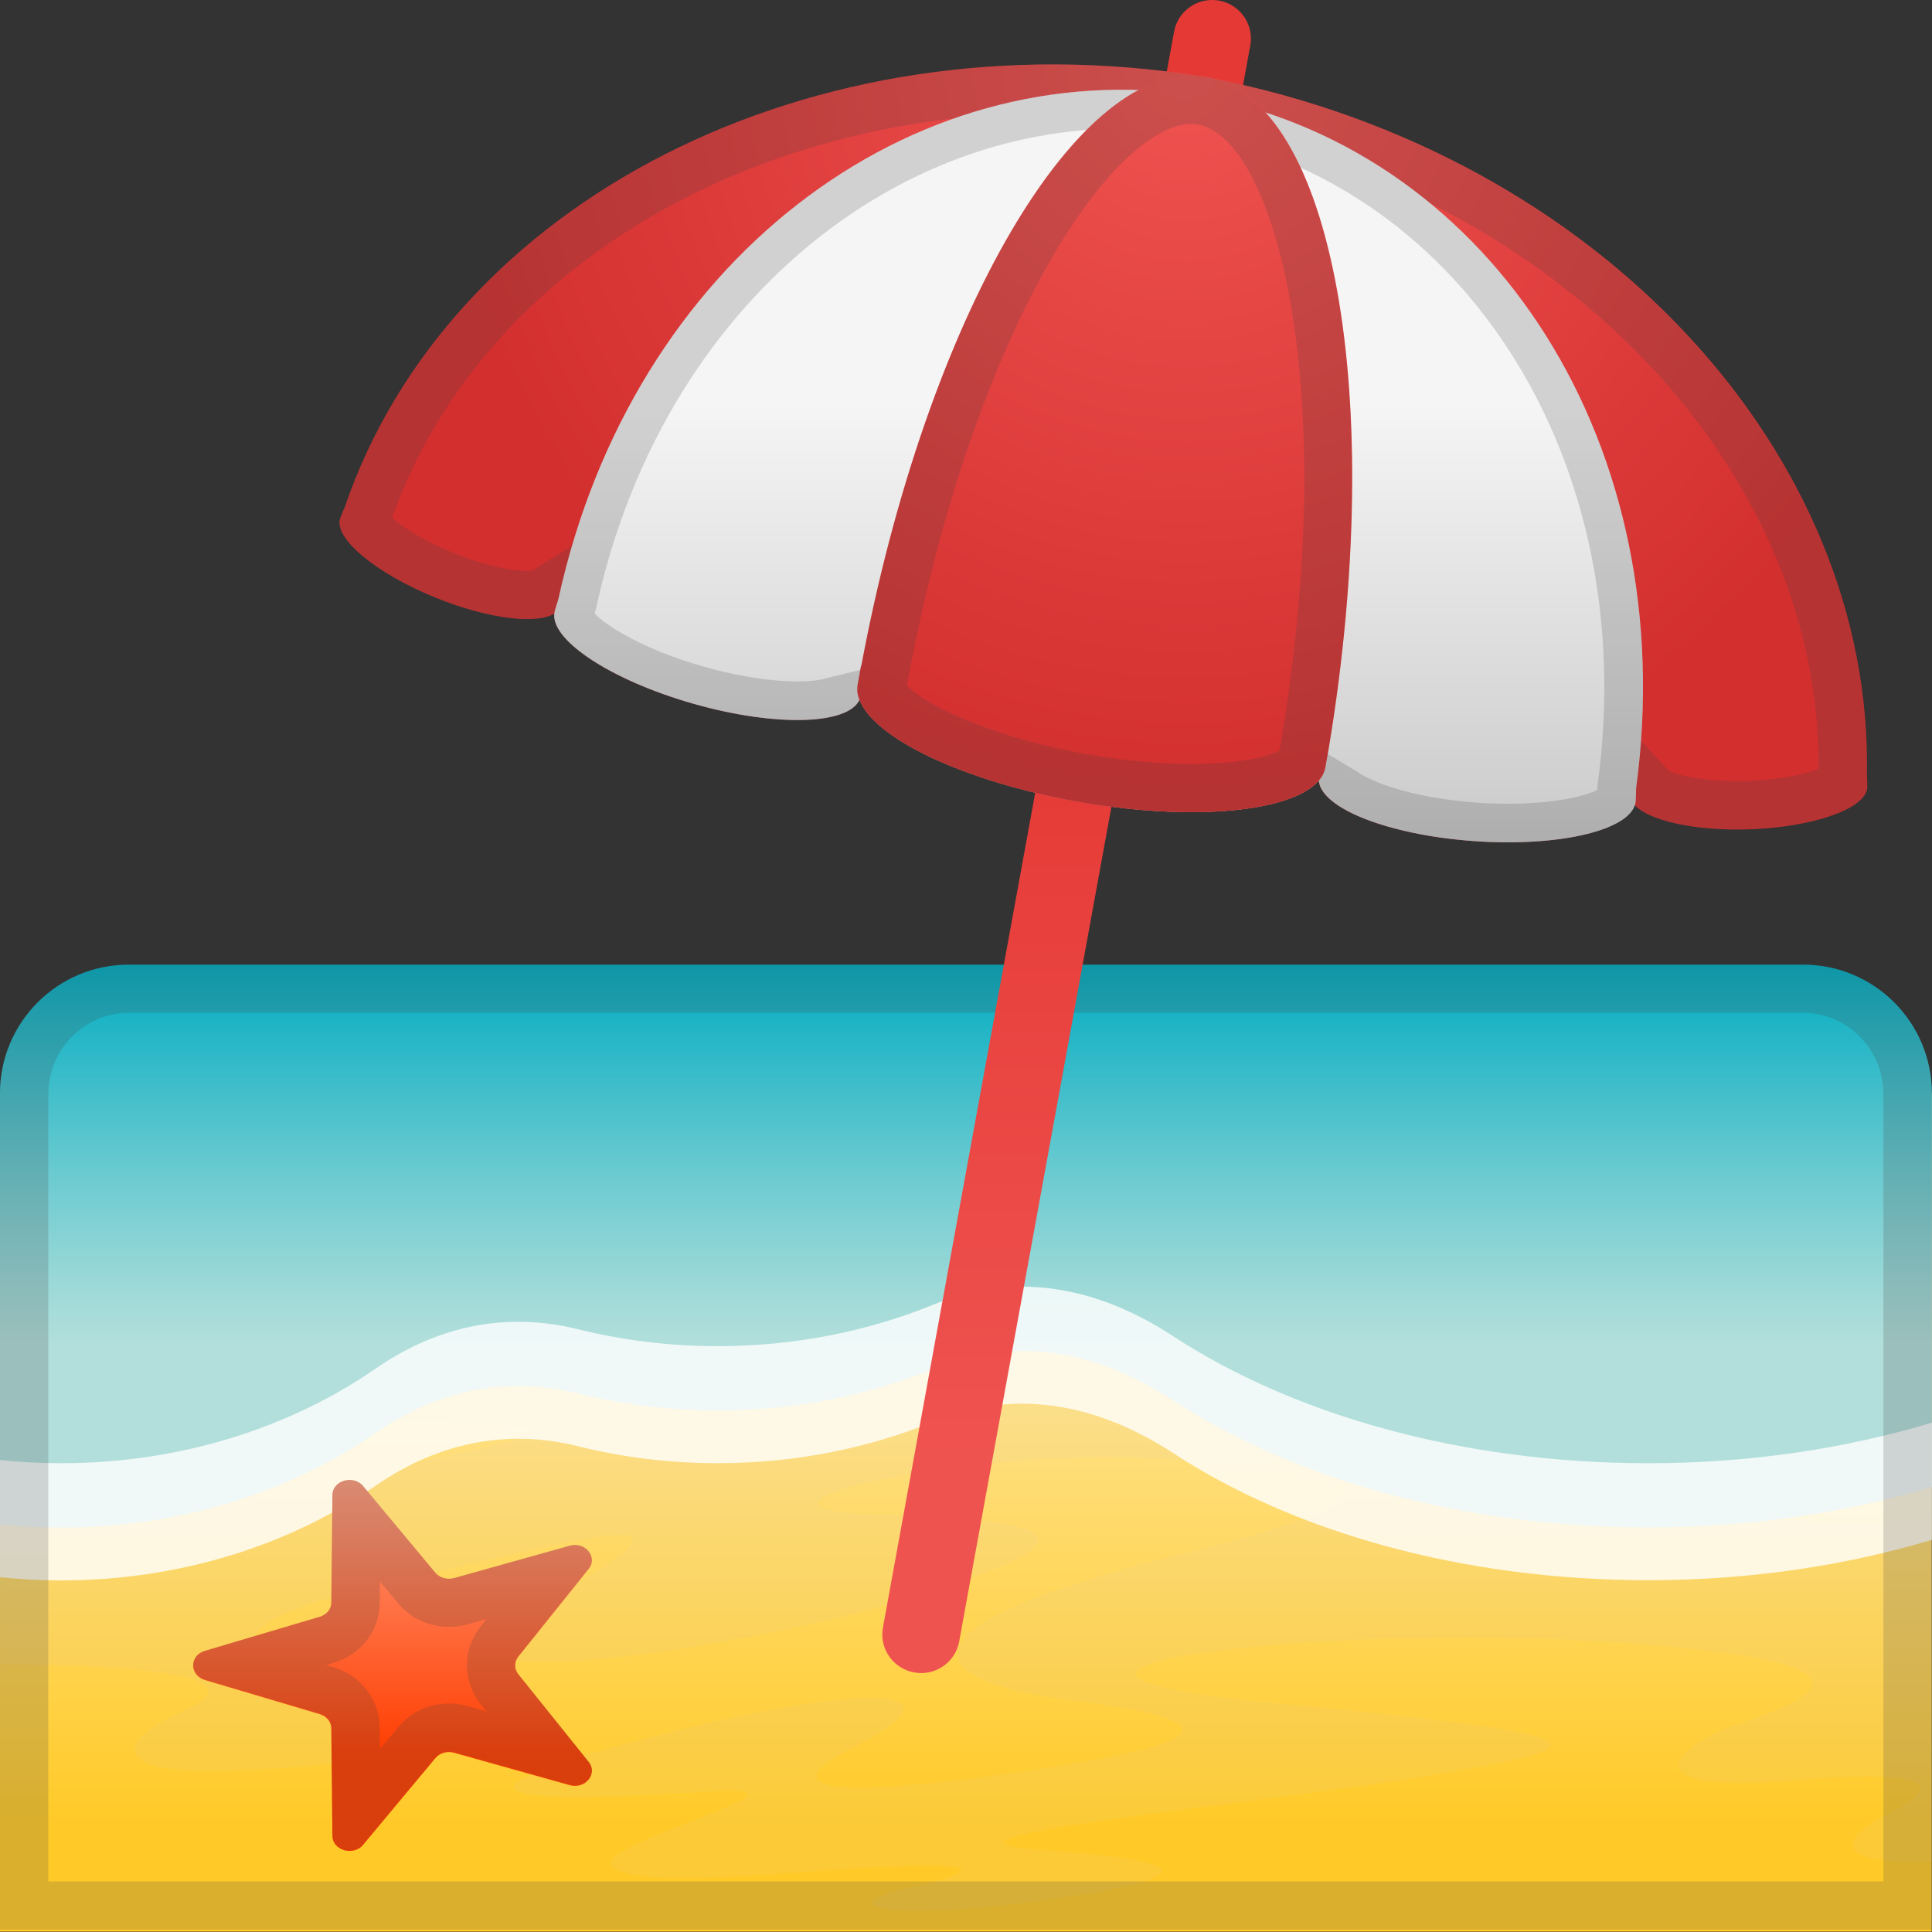 <svg width="50" height="50" viewBox="0 0 50 50" fill="none" xmlns="http://www.w3.org/2000/svg">
<rect x="0" y="0" width="50" height="50" fill="#333333" stroke="none"/>
<path d="M0 28.281H49.992V49.99H0V28.281Z" fill="url(#paint0_linear_1029_1927)"/>
<g opacity="0.3">
<path opacity="0.3" d="M40.668 36.892C41.639 37.126 42.747 37.267 43.93 37.267C45.03 37.267 46.067 37.155 46.988 36.951C47.367 36.867 47.746 36.83 48.13 36.822C48.588 37.076 49.275 37.255 49.992 37.401V29.156H0V36.767C0.371 36.784 0.742 36.797 1.125 36.813C2.308 37.101 3.699 37.272 5.195 37.272C6.678 37.272 8.061 37.105 9.24 36.822C9.803 36.813 10.311 36.805 10.757 36.805C19.488 36.805 6.403 38.559 0.004 39.355V43.066C4.087 43.096 6.699 43.425 4.72 44.291C2.916 45.083 2.916 45.937 5.907 45.824C6.611 45.799 7.478 45.77 8.511 45.649C13.385 45.079 14.106 44.145 9.957 43.575C5.807 43.004 5.266 42.071 9.657 41.071C12.185 40.492 15.056 39.725 16.031 39.725C16.751 39.725 16.447 40.142 14.227 41.354C12.015 42.562 12.498 43.008 14.152 43.008C16.41 43.008 20.842 42.183 23.55 41.354C28.241 39.921 27.941 39.35 22.829 39.209C18.28 39.08 24.013 37.709 28.637 37.709C29.212 37.709 29.77 37.73 30.291 37.776C34.982 38.205 37.569 38.492 30.349 40.279C23.13 42.067 23.671 43.5 27.704 44C31.736 44.499 31.616 45.074 26.862 45.787C24.863 46.087 23.25 46.262 22.25 46.262C20.872 46.262 20.663 45.928 22.234 45.141C23.696 44.408 23.754 43.946 22.484 43.946C21.401 43.946 19.359 44.283 16.397 45.07C12.106 46.216 12.923 46.503 14.939 46.503C15.947 46.503 17.26 46.432 18.38 46.362C18.589 46.349 18.759 46.341 18.897 46.341C20.959 46.341 15.185 47.786 15.86 48.324C16.131 48.541 16.793 48.611 17.651 48.611C19.068 48.611 21.017 48.411 22.63 48.324C23.196 48.295 23.659 48.278 24.017 48.278C25.288 48.278 25.188 48.478 23.496 48.87C22.117 49.19 22.346 49.449 23.733 49.449C24.525 49.449 25.7 49.365 27.162 49.157C31.195 48.586 30.953 48.153 26.921 47.87C22.888 47.582 32.878 46.653 37.09 45.937C41.301 45.22 42.143 44.933 32.999 44.075C25.333 43.354 31.324 42.383 37.927 42.383C39.198 42.383 40.497 42.421 41.722 42.5C49.304 43 46.834 44.004 45.093 44.575C43.555 45.079 42.343 46.141 45.042 46.141C45.405 46.141 45.842 46.12 46.355 46.078C47.171 46.012 47.825 45.978 48.334 45.978C50.079 45.978 50.054 46.358 48.842 46.958C47.546 47.599 47.7 48.153 49.167 48.166C49.446 48.17 49.725 48.166 50 48.161V39.259C49.929 39.275 49.867 39.292 49.792 39.309C49.792 39.309 49.071 39.384 47.8 39.384C46.051 39.384 43.26 39.238 39.864 38.555C38.398 38.263 39.335 37.605 40.668 36.892V36.892Z" fill="#D7CCC8"/>
</g>
<path d="M9.715 37.088C11.406 35.917 13.202 35.621 14.964 36.063C16.11 36.346 17.322 36.5 18.58 36.5C20.588 36.5 22.488 36.109 24.179 35.417C26.237 34.572 28.358 34.93 30.366 36.242C33.461 38.267 37.827 39.529 42.664 39.529C45.292 39.529 47.775 39.15 49.996 38.483V28.298C49.996 26.456 48.504 24.965 46.663 24.965H3.333C1.491 24.965 0 26.456 0 28.298V39.45C0.521 39.504 1.046 39.533 1.583 39.533C4.674 39.533 7.507 38.613 9.715 37.088V37.088Z" fill="url(#paint1_linear_1029_1927)"/>
<path opacity="0.8" d="M42.66 37.868C37.823 37.868 33.457 36.605 30.362 34.581C28.358 33.268 26.237 32.91 24.175 33.756C22.488 34.447 20.588 34.839 18.576 34.839C17.318 34.839 16.106 34.685 14.96 34.401C13.194 33.964 11.398 34.256 9.711 35.426C7.507 36.947 4.674 37.868 1.583 37.868C1.046 37.868 0.521 37.839 0 37.784V40.817C0.521 40.871 1.046 40.901 1.583 40.901C4.674 40.901 7.507 39.98 9.715 38.455C11.406 37.284 13.202 36.989 14.964 37.43C16.11 37.714 17.322 37.868 18.58 37.868C20.588 37.868 22.488 37.476 24.179 36.785C26.237 35.939 28.358 36.297 30.366 37.609C33.461 39.634 37.827 40.896 42.664 40.896C45.292 40.896 47.775 40.517 49.996 39.851V36.818C47.771 37.489 45.288 37.868 42.66 37.868V37.868Z" fill="white"/>
<path opacity="0.2" d="M46.659 26.211C47.784 26.211 48.717 27.127 48.738 28.256L48.742 28.394V48.69H1.25V28.415L1.254 28.256C1.275 27.131 2.208 26.211 3.333 26.211H46.659ZM46.659 24.961H3.333C1.512 24.961 0.037 26.419 0.004 28.231H0V49.94H49.992V28.231H49.987C49.954 26.419 48.479 24.961 46.659 24.961V24.961Z" fill="#424242"/>
<path d="M5.299 42.725L8.274 41.842C8.453 41.788 8.574 41.642 8.574 41.475L8.603 38.688C8.607 38.313 9.144 38.159 9.398 38.459L11.265 40.7C11.377 40.834 11.573 40.892 11.752 40.842L14.743 40.005C15.148 39.892 15.481 40.3 15.235 40.605L13.414 42.875C13.306 43.013 13.306 43.192 13.414 43.329L15.235 45.6C15.481 45.904 15.148 46.312 14.743 46.2L11.752 45.362C11.573 45.312 11.377 45.366 11.265 45.504L9.398 47.745C9.148 48.045 8.607 47.891 8.603 47.516L8.574 44.729C8.574 44.562 8.453 44.416 8.274 44.362L5.299 43.479C4.899 43.35 4.899 42.846 5.299 42.725Z" fill="url(#paint2_linear_1029_1927)"/>
<path opacity="0.2" d="M9.832 40.929L10.307 41.496C10.627 41.883 11.107 42.104 11.619 42.104C11.777 42.104 11.935 42.084 12.09 42.042L12.589 41.9L12.44 42.088C11.965 42.683 11.965 43.512 12.44 44.104L12.589 44.291L12.09 44.15C11.935 44.108 11.781 44.087 11.619 44.087C11.107 44.087 10.627 44.308 10.307 44.696L9.832 45.262L9.828 44.704C9.819 43.987 9.34 43.362 8.636 43.15L8.44 43.092L8.636 43.033C9.344 42.825 9.823 42.2 9.828 41.479L9.832 40.929ZM9.048 38.301C8.824 38.301 8.607 38.451 8.603 38.688L8.574 41.475C8.574 41.642 8.453 41.788 8.274 41.842L5.299 42.725C4.899 42.846 4.899 43.346 5.299 43.467L8.274 44.35C8.453 44.404 8.574 44.55 8.574 44.716L8.603 47.503C8.607 47.741 8.824 47.891 9.048 47.891C9.178 47.891 9.307 47.841 9.398 47.733L11.265 45.491C11.348 45.391 11.481 45.333 11.619 45.333C11.665 45.333 11.706 45.337 11.752 45.35L14.743 46.187C14.789 46.2 14.835 46.208 14.881 46.208C15.214 46.208 15.452 45.858 15.235 45.587L13.41 43.325C13.302 43.188 13.302 43.008 13.41 42.871L15.231 40.6C15.447 40.33 15.214 39.98 14.877 39.98C14.831 39.98 14.785 39.984 14.739 40.001L11.748 40.838C11.706 40.85 11.661 40.855 11.615 40.855C11.477 40.855 11.344 40.796 11.261 40.696L9.394 38.455C9.307 38.347 9.173 38.301 9.048 38.301V38.301Z" fill="#424242"/>
<path d="M23.663 43.283C23.117 43.187 22.75 42.667 22.85 42.121L30.383 0.828C30.478 0.282 30.999 -0.08 31.545 0.015C32.091 0.111 32.457 0.632 32.357 1.178L24.825 42.475C24.729 43.017 24.209 43.383 23.663 43.283V43.283Z" fill="url(#paint3_linear_1029_1927)"/>
<path d="M48.325 20.349L48.317 20.099H48.313C48.504 11.759 41.397 4.002 31.386 2.031C31.37 2.027 31.353 2.023 31.341 2.023C31.328 2.019 31.316 2.019 31.303 2.015C31.37 2.027 31.436 2.031 31.503 2.044C31.445 2.036 31.386 2.027 31.328 2.015C31.345 2.019 31.361 2.019 31.378 2.019C31.341 2.011 31.303 2.011 31.27 2.002C31.253 1.998 31.241 1.994 31.224 1.99C31.207 1.986 31.191 1.986 31.174 1.986C31.137 1.977 31.099 1.969 31.057 1.961C31.078 1.965 31.099 1.973 31.12 1.977C31.045 1.965 30.966 1.944 30.891 1.931C30.97 1.944 31.045 1.965 31.12 1.977H31.107C20.984 0.361 11.598 5.227 8.911 13.159H8.907L8.811 13.392C8.603 13.904 9.707 14.833 11.281 15.471C12.631 16.017 13.885 16.166 14.348 15.879C14.268 16.587 15.835 17.612 17.943 18.212C20.067 18.816 21.951 18.762 22.242 18.104C22.617 19.108 24.95 20.224 27.904 20.745C30.853 21.266 33.432 21.012 34.128 20.199C34.178 20.916 35.927 21.607 38.131 21.766C40.289 21.92 42.089 21.507 42.301 20.832C42.676 21.241 43.876 21.512 45.292 21.462C46.988 21.399 48.346 20.903 48.325 20.349Z" fill="url(#paint4_radial_1029_1927)"/>
<path opacity="0.2" d="M27.237 2.92C28.454 2.92 29.691 3.02 30.907 3.211L30.949 3.22L30.974 3.224H30.995H31.003C31.007 3.224 31.016 3.228 31.02 3.228L31.037 3.232L31.007 3.224L31.057 3.236L31.095 3.245L31.145 3.257C35.706 4.157 39.835 6.382 42.76 9.527C45.576 12.556 47.1 16.23 47.063 19.9C46.734 20.025 46.113 20.179 45.247 20.209C45.147 20.213 45.051 20.213 44.951 20.213C43.968 20.213 43.355 20.038 43.18 19.942L41.76 18.396L41.181 20.233C40.901 20.363 40.177 20.55 39.027 20.55C38.764 20.55 38.494 20.542 38.223 20.521C36.744 20.413 35.727 20.058 35.357 19.829L35.161 17.076L33.19 19.375C33.057 19.484 32.361 19.767 30.828 19.767C29.995 19.767 29.058 19.679 28.125 19.517C25.3 19.021 23.646 18.046 23.413 17.655L22.346 14.793L21.221 17.334C21.109 17.359 20.922 17.384 20.634 17.384C19.968 17.384 19.138 17.251 18.289 17.013C16.86 16.609 15.931 16.051 15.622 15.751L15.881 13.451L13.768 14.772C13.743 14.776 13.702 14.776 13.643 14.776C13.277 14.776 12.589 14.655 11.748 14.314C10.944 13.989 10.415 13.635 10.148 13.401C12.365 7.127 19.205 2.92 27.237 2.92M27.237 1.67C18.672 1.67 11.248 6.252 8.911 13.16H8.907L8.811 13.393C8.603 13.905 9.707 14.834 11.281 15.472C12.181 15.834 13.035 16.022 13.643 16.022C13.948 16.022 14.193 15.976 14.348 15.876C14.268 16.584 15.835 17.609 17.943 18.209C18.934 18.492 19.876 18.63 20.626 18.63C21.48 18.63 22.084 18.451 22.238 18.101C22.613 19.105 24.946 20.221 27.899 20.742C28.941 20.925 29.937 21.012 30.82 21.012C32.436 21.012 33.673 20.721 34.123 20.196C34.173 20.913 35.923 21.604 38.127 21.762C38.435 21.783 38.735 21.796 39.023 21.796C40.764 21.796 42.114 21.408 42.297 20.829C42.643 21.204 43.684 21.462 44.947 21.462C45.059 21.462 45.172 21.462 45.284 21.458C46.984 21.396 48.342 20.9 48.317 20.35L48.309 20.1H48.304C48.496 11.76 41.389 4.003 31.378 2.032C31.361 2.028 31.345 2.024 31.332 2.024C31.32 2.02 31.307 2.02 31.295 2.016C31.361 2.028 31.428 2.032 31.495 2.045C31.436 2.037 31.378 2.028 31.32 2.016C31.336 2.02 31.353 2.02 31.37 2.02C31.332 2.012 31.295 2.012 31.261 2.003C31.245 1.999 31.232 1.995 31.216 1.991C31.199 1.987 31.182 1.987 31.166 1.987C31.128 1.978 31.091 1.97 31.049 1.962C31.07 1.966 31.091 1.974 31.111 1.978C31.037 1.966 30.957 1.945 30.882 1.932C30.962 1.945 31.037 1.966 31.111 1.978H31.099C29.799 1.774 28.504 1.67 27.237 1.67V1.67Z" fill="#424242"/>
<path d="M42.343 20.396C43.53 11.564 38.656 3.999 31.249 2.516C31.236 2.511 31.22 2.507 31.207 2.507C31.232 2.511 31.262 2.511 31.287 2.516C31.249 2.507 31.212 2.507 31.178 2.499C31.162 2.495 31.149 2.491 31.132 2.486C31.116 2.482 31.099 2.482 31.082 2.482C31.045 2.474 31.007 2.466 30.966 2.457C30.995 2.461 31.02 2.47 31.045 2.478C31.032 2.478 31.024 2.478 31.012 2.474C23.542 1.328 16.364 6.773 14.456 15.484L14.36 15.805C14.156 16.513 15.764 17.592 17.947 18.213C20.072 18.817 21.955 18.763 22.246 18.105C22.621 19.109 24.954 20.225 27.908 20.746C30.857 21.267 33.436 21.012 34.132 20.2C34.182 20.917 35.931 21.608 38.135 21.767C40.402 21.929 42.281 21.467 42.331 20.729L42.343 20.396Z" fill="url(#paint5_linear_1029_1927)"/>
<path opacity="0.2" d="M30.953 3.474L30.982 3.478L30.999 3.482H31.003L30.982 3.478L31.012 3.486L31.024 3.49L31.057 3.499C37.898 4.869 42.468 11.956 41.352 20.263L41.343 20.346L41.339 20.442C40.96 20.642 39.839 20.887 38.206 20.771C37.819 20.742 37.44 20.696 37.081 20.633C35.965 20.438 35.332 20.129 35.119 19.967L33.215 18.821L33.37 19.55C33.107 19.842 31.212 20.313 28.083 19.763C24.954 19.213 23.334 18.121 23.188 17.759L23.767 16.967L21.396 17.55C21.142 17.634 20.442 17.705 19.326 17.509C18.963 17.446 18.593 17.359 18.222 17.255C16.643 16.809 15.681 16.192 15.389 15.876L15.414 15.78L15.427 15.742L15.435 15.701C17.23 7.506 23.959 2.407 30.861 3.465L30.874 3.47H30.887L30.932 3.474H30.953M31.287 2.516C31.249 2.507 31.212 2.507 31.178 2.499C31.162 2.495 31.149 2.491 31.132 2.486C31.116 2.482 31.099 2.482 31.082 2.482C31.045 2.474 31.007 2.466 30.966 2.457C30.995 2.461 31.02 2.47 31.045 2.478C31.032 2.478 31.024 2.478 31.012 2.474C23.542 1.328 16.364 6.773 14.456 15.484L14.36 15.805C14.156 16.513 15.764 17.592 17.947 18.213C18.36 18.33 18.768 18.421 19.151 18.492C20.747 18.771 22.013 18.634 22.246 18.105C22.621 19.109 24.954 20.225 27.908 20.746C30.857 21.267 33.436 21.012 34.132 20.2C34.173 20.775 35.315 21.337 36.906 21.616C37.294 21.683 37.702 21.737 38.131 21.767C40.398 21.929 42.276 21.467 42.326 20.729L42.343 20.396C43.53 11.564 38.656 3.999 31.249 2.516C31.236 2.511 31.22 2.507 31.207 2.507C31.236 2.507 31.262 2.507 31.287 2.516V2.516Z" fill="#424242"/>
<path d="M34.39 19.355C35.894 10.294 34.503 2.57 31.22 1.991C27.933 1.416 23.979 8.198 22.292 17.226H22.284L22.196 17.718C22.005 18.801 24.558 20.159 27.904 20.75C31.249 21.338 34.111 20.938 34.303 19.851L34.324 19.721C34.328 19.717 34.39 19.355 34.39 19.355V19.355Z" fill="url(#paint6_radial_1029_1927)"/>
<path opacity="0.2" d="M30.824 3.207C30.887 3.207 30.945 3.211 31.003 3.223C32.949 3.565 34.711 9.793 33.161 19.15C33.161 19.15 33.132 19.325 33.115 19.429C32.865 19.554 32.17 19.771 30.832 19.771C29.999 19.771 29.062 19.683 28.125 19.517C25.479 19.05 23.859 18.171 23.471 17.738L23.525 17.459C24.284 13.401 25.542 9.672 27.062 6.956C28.599 4.19 30.016 3.207 30.824 3.207M30.824 1.957C27.625 1.957 23.913 8.556 22.292 17.225H22.284L22.196 17.717C22.005 18.8 24.558 20.158 27.904 20.75C28.949 20.933 29.945 21.02 30.828 21.02C32.774 21.02 34.174 20.596 34.303 19.85L34.324 19.721L34.386 19.358C35.89 10.297 34.498 2.574 31.216 1.995C31.087 1.97 30.953 1.957 30.824 1.957V1.957Z" fill="#424242"/>
<defs>
<linearGradient id="paint0_linear_1029_1927" x1="24.996" y1="36.632" x2="24.996" y2="47.224" gradientUnits="userSpaceOnUse">
<stop stop-color="#FFE082"/>
<stop offset="0.314" stop-color="#FFD965"/>
<stop offset="1" stop-color="#FFCA28"/>
</linearGradient>
<linearGradient id="paint1_linear_1029_1927" x1="24.996" y1="24.962" x2="24.996" y2="37.153" gradientUnits="userSpaceOnUse">
<stop stop-color="#00ACC1"/>
<stop offset="0.075" stop-color="#13B1C4"/>
<stop offset="0.433" stop-color="#68CAD0"/>
<stop offset="0.685" stop-color="#9DD9D8"/>
<stop offset="0.808" stop-color="#B2DFDB"/>
<stop offset="1" stop-color="#B2DFDB"/>
</linearGradient>
<linearGradient id="paint2_linear_1029_1927" x1="10.158" y1="38.24" x2="10.158" y2="45.441" gradientUnits="userSpaceOnUse">
<stop stop-color="#FF9E80"/>
<stop offset="1" stop-color="#FF3D00"/>
</linearGradient>
<linearGradient id="paint3_linear_1029_1927" x1="27.603" y1="37.743" x2="27.603" y2="18.308" gradientUnits="userSpaceOnUse">
<stop stop-color="#EF5350"/>
<stop offset="1" stop-color="#E53935"/>
</linearGradient>
<radialGradient id="paint4_radial_1029_1927" cx="0" cy="0" r="1" gradientUnits="userSpaceOnUse" gradientTransform="translate(31.175 1.344) scale(19.986 19.994)">
<stop stop-color="#EF5350"/>
<stop offset="1" stop-color="#D32F2F"/>
</radialGradient>
<linearGradient id="paint5_linear_1029_1927" x1="28.429" y1="10.445" x2="28.429" y2="25.311" gradientUnits="userSpaceOnUse">
<stop stop-color="#F5F5F5"/>
<stop offset="1" stop-color="#BDBDBD"/>
</linearGradient>
<radialGradient id="paint6_radial_1029_1927" cx="0" cy="0" r="1" gradientUnits="userSpaceOnUse" gradientTransform="translate(30.69 1.762) scale(18.809 18.817)">
<stop stop-color="#EF5350"/>
<stop offset="1" stop-color="#D32F2F"/>
</radialGradient>
</defs>
</svg>
